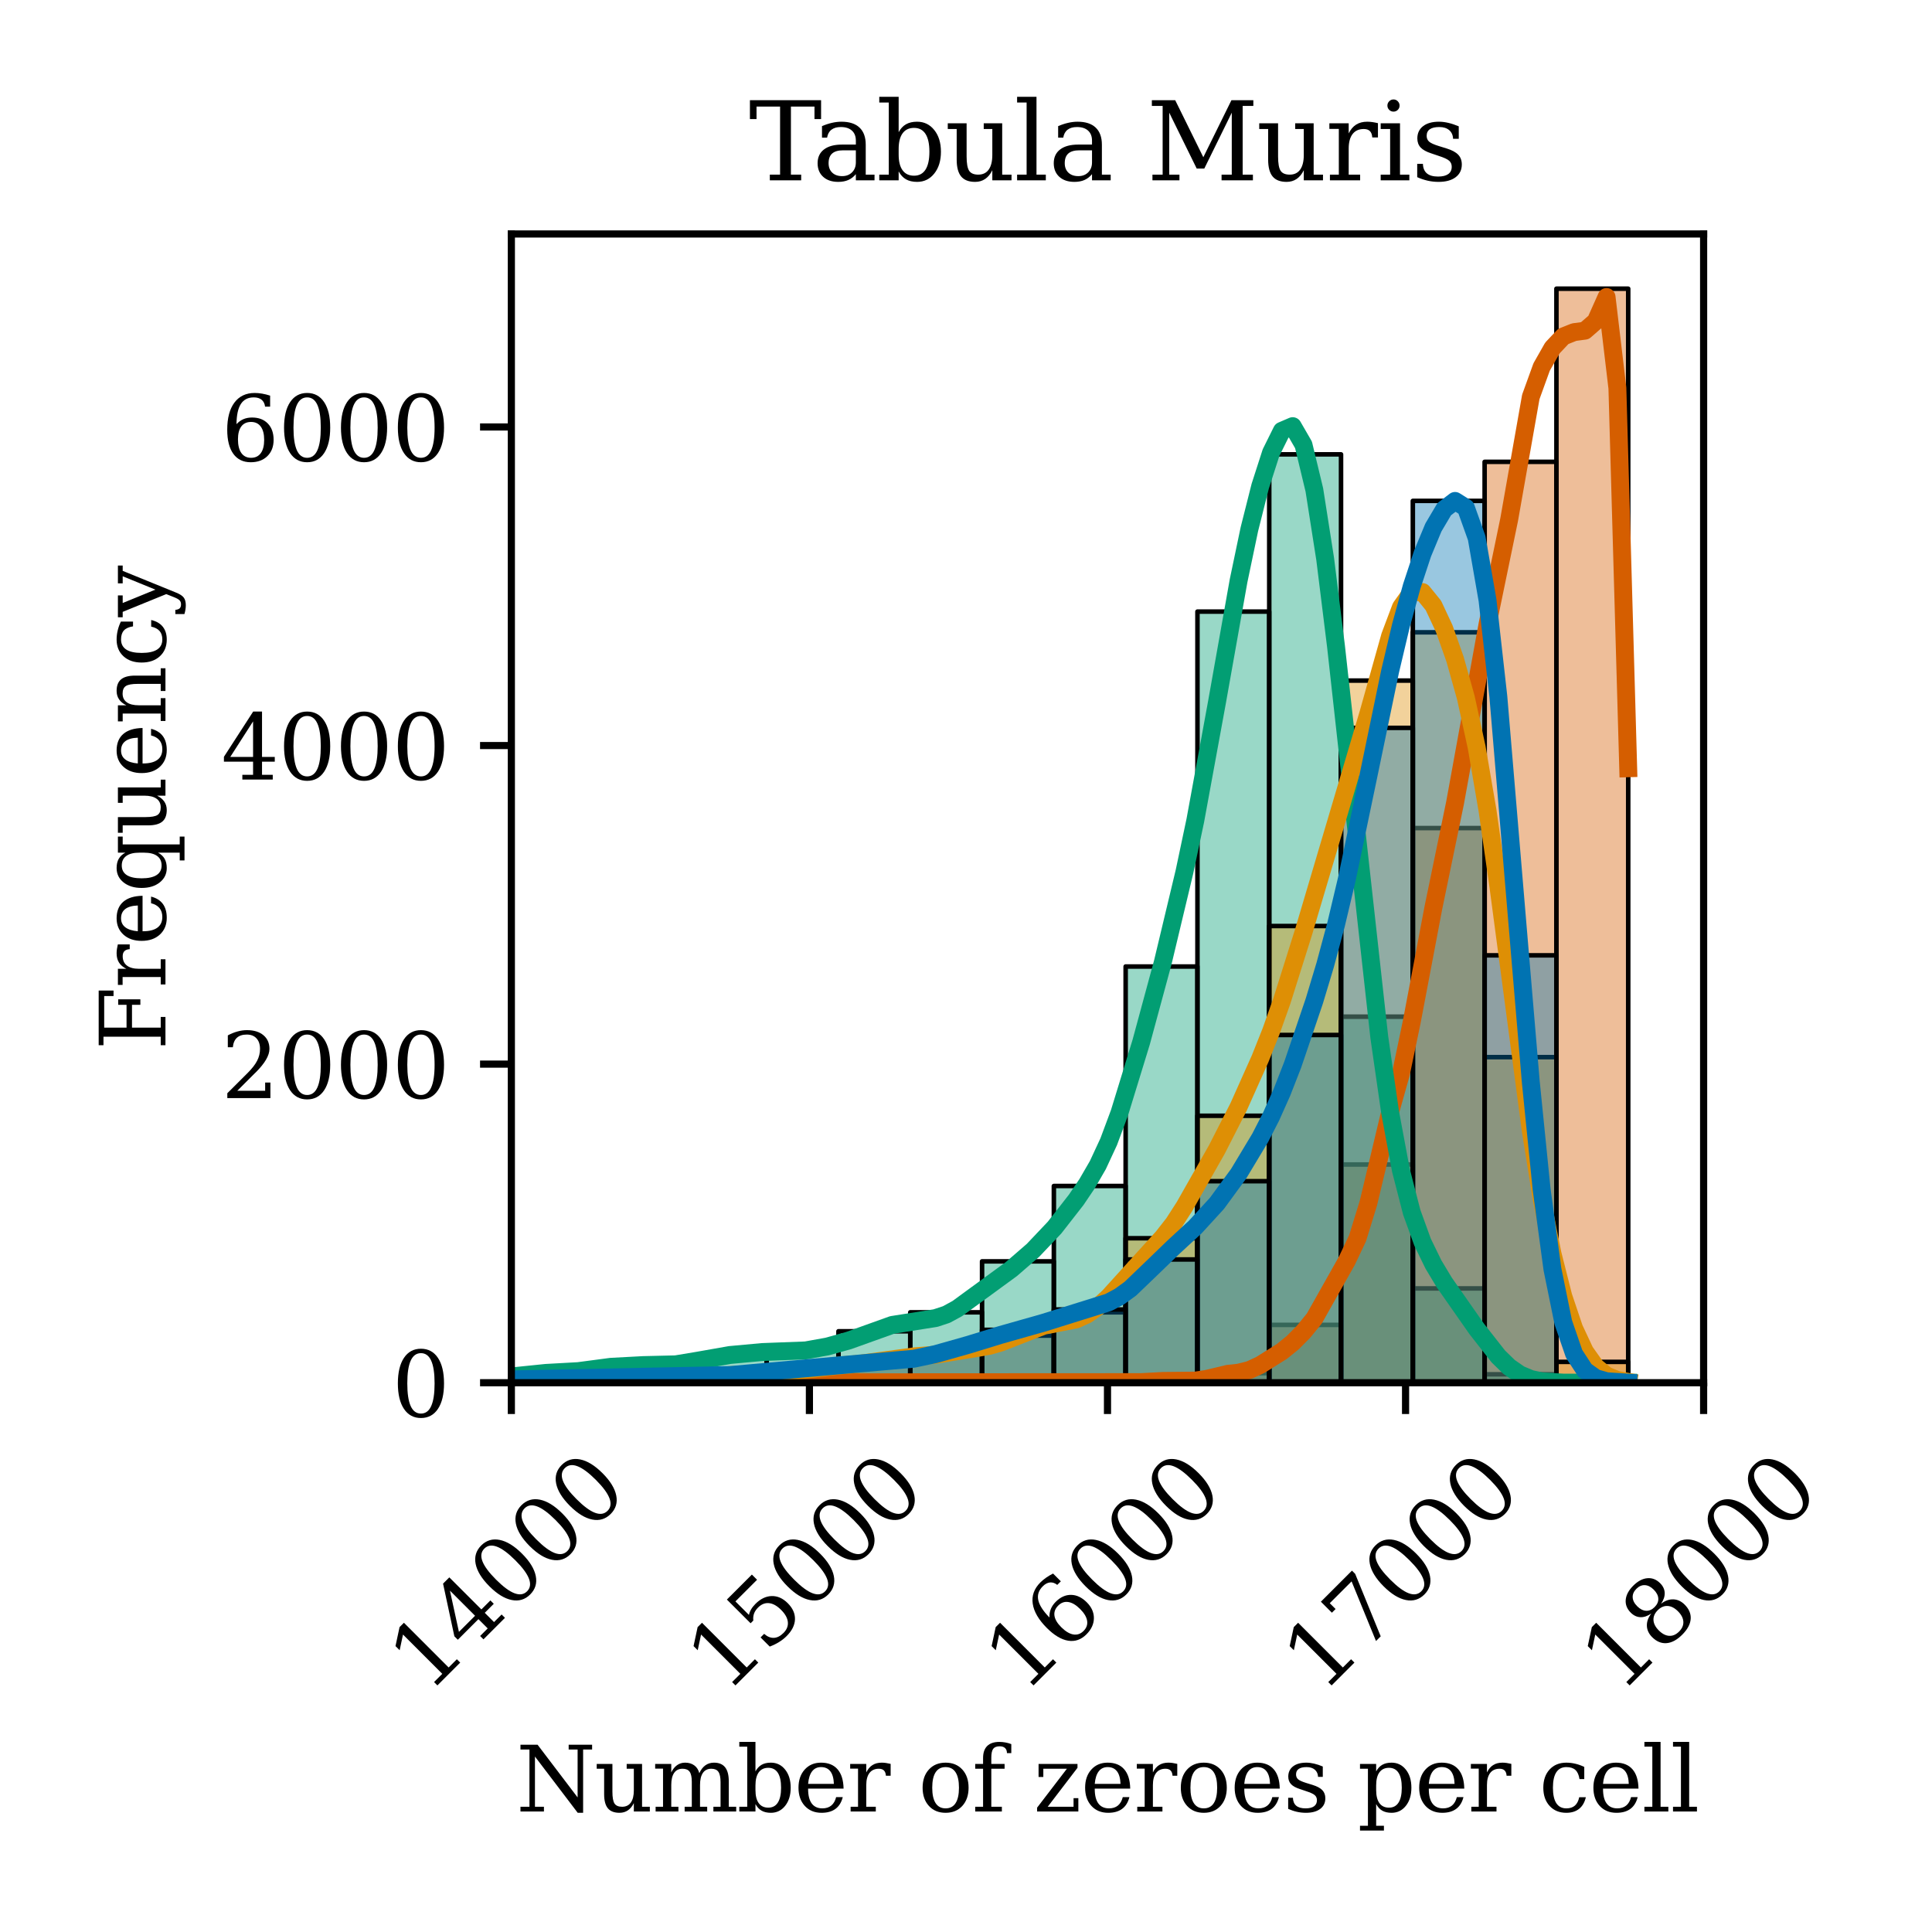 <?xml version="1.0" encoding="utf-8" standalone="no"?>
<!DOCTYPE svg PUBLIC "-//W3C//DTD SVG 1.1//EN"
  "http://www.w3.org/Graphics/SVG/1.1/DTD/svg11.dtd">
<svg xmlns:xlink="http://www.w3.org/1999/xlink" width="216pt" height="216pt" viewBox="0 0 216 216" xmlns="http://www.w3.org/2000/svg" version="1.1">
 <defs>
  <style type="text/css">*{stroke-linejoin: round; stroke-linecap: butt}</style>
 </defs>
 <g id="figure_1">
  <g id="patch_1">
   <path d="M 0 216 
L 216 216 
L 216 0 
L 0 0 
z
" style="fill: #ffffff"/>
  </g>
  <g id="axes_1">
   <g id="patch_2">
    <path d="M 57.17 154.591 
L 190.467 154.591 
L 190.467 26.16 
L 57.17 26.16 
z
" style="fill: #ffffff"/>
   </g>
   <g id="patch_3">
    <path d="M -58.765 154.591 
L -50.739 154.591 
L -50.739 154.591 
L -58.765 154.591 
z
" clip-path="url(#pff43abc737)" style="fill: #d55e00; fill-opacity: 0.4; stroke: #000000; stroke-width: 0.507; stroke-linejoin: miter"/>
   </g>
   <g id="patch_4">
    <path d="M -50.739 154.591 
L -42.712 154.591 
L -42.712 154.591 
L -50.739 154.591 
z
" clip-path="url(#pff43abc737)" style="fill: #d55e00; fill-opacity: 0.4; stroke: #000000; stroke-width: 0.507; stroke-linejoin: miter"/>
   </g>
   <g id="patch_5">
    <path d="M -42.712 154.591 
L -34.685 154.591 
L -34.685 154.591 
L -42.712 154.591 
z
" clip-path="url(#pff43abc737)" style="fill: #d55e00; fill-opacity: 0.4; stroke: #000000; stroke-width: 0.507; stroke-linejoin: miter"/>
   </g>
   <g id="patch_6">
    <path d="M -34.685 154.591 
L -26.659 154.591 
L -26.659 154.591 
L -34.685 154.591 
z
" clip-path="url(#pff43abc737)" style="fill: #d55e00; fill-opacity: 0.4; stroke: #000000; stroke-width: 0.507; stroke-linejoin: miter"/>
   </g>
   <g id="patch_7">
    <path d="M -26.659 154.591 
L -18.632 154.591 
L -18.632 154.591 
L -26.659 154.591 
z
" clip-path="url(#pff43abc737)" style="fill: #d55e00; fill-opacity: 0.4; stroke: #000000; stroke-width: 0.507; stroke-linejoin: miter"/>
   </g>
   <g id="patch_8">
    <path d="M -18.632 154.591 
L -10.605 154.591 
L -10.605 154.591 
L -18.632 154.591 
z
" clip-path="url(#pff43abc737)" style="fill: #d55e00; fill-opacity: 0.4; stroke: #000000; stroke-width: 0.507; stroke-linejoin: miter"/>
   </g>
   <g id="patch_9">
    <path d="M -10.605 154.591 
L -2.578 154.591 
L -2.578 154.591 
L -10.605 154.591 
z
" clip-path="url(#pff43abc737)" style="fill: #d55e00; fill-opacity: 0.4; stroke: #000000; stroke-width: 0.507; stroke-linejoin: miter"/>
   </g>
   <g id="patch_10">
    <path d="M -2.578 154.591 
L 5.448 154.591 
L 5.448 154.591 
L -2.578 154.591 
z
" clip-path="url(#pff43abc737)" style="fill: #d55e00; fill-opacity: 0.4; stroke: #000000; stroke-width: 0.507; stroke-linejoin: miter"/>
   </g>
   <g id="patch_11">
    <path d="M 5.448 154.591 
L 13.475 154.591 
L 13.475 154.591 
L 5.448 154.591 
z
" clip-path="url(#pff43abc737)" style="fill: #d55e00; fill-opacity: 0.4; stroke: #000000; stroke-width: 0.507; stroke-linejoin: miter"/>
   </g>
   <g id="patch_12">
    <path d="M 13.475 154.591 
L 21.502 154.591 
L 21.502 154.591 
L 13.475 154.591 
z
" clip-path="url(#pff43abc737)" style="fill: #d55e00; fill-opacity: 0.4; stroke: #000000; stroke-width: 0.507; stroke-linejoin: miter"/>
   </g>
   <g id="patch_13">
    <path d="M 21.502 154.591 
L 29.529 154.591 
L 29.529 154.591 
L 21.502 154.591 
z
" clip-path="url(#pff43abc737)" style="fill: #d55e00; fill-opacity: 0.4; stroke: #000000; stroke-width: 0.507; stroke-linejoin: miter"/>
   </g>
   <g id="patch_14">
    <path d="M 29.529 154.591 
L 37.555 154.591 
L 37.555 154.591 
L 29.529 154.591 
z
" clip-path="url(#pff43abc737)" style="fill: #d55e00; fill-opacity: 0.4; stroke: #000000; stroke-width: 0.507; stroke-linejoin: miter"/>
   </g>
   <g id="patch_15">
    <path d="M 37.555 154.591 
L 45.582 154.591 
L 45.582 154.591 
L 37.555 154.591 
z
" clip-path="url(#pff43abc737)" style="fill: #d55e00; fill-opacity: 0.4; stroke: #000000; stroke-width: 0.507; stroke-linejoin: miter"/>
   </g>
   <g id="patch_16">
    <path d="M 45.582 154.591 
L 53.609 154.591 
L 53.609 154.591 
L 45.582 154.591 
z
" clip-path="url(#pff43abc737)" style="fill: #d55e00; fill-opacity: 0.4; stroke: #000000; stroke-width: 0.507; stroke-linejoin: miter"/>
   </g>
   <g id="patch_17">
    <path d="M 53.609 154.591 
L 61.635 154.591 
L 61.635 154.591 
L 53.609 154.591 
z
" clip-path="url(#pff43abc737)" style="fill: #d55e00; fill-opacity: 0.4; stroke: #000000; stroke-width: 0.507; stroke-linejoin: miter"/>
   </g>
   <g id="patch_18">
    <path d="M 61.635 154.591 
L 69.662 154.591 
L 69.662 154.591 
L 61.635 154.591 
z
" clip-path="url(#pff43abc737)" style="fill: #d55e00; fill-opacity: 0.4; stroke: #000000; stroke-width: 0.507; stroke-linejoin: miter"/>
   </g>
   <g id="patch_19">
    <path d="M 69.662 154.591 
L 77.689 154.591 
L 77.689 154.591 
L 69.662 154.591 
z
" clip-path="url(#pff43abc737)" style="fill: #d55e00; fill-opacity: 0.4; stroke: #000000; stroke-width: 0.507; stroke-linejoin: miter"/>
   </g>
   <g id="patch_20">
    <path d="M 77.689 154.591 
L 85.716 154.591 
L 85.716 154.591 
L 77.689 154.591 
z
" clip-path="url(#pff43abc737)" style="fill: #d55e00; fill-opacity: 0.4; stroke: #000000; stroke-width: 0.507; stroke-linejoin: miter"/>
   </g>
   <g id="patch_21">
    <path d="M 85.716 154.591 
L 93.742 154.591 
L 93.742 154.591 
L 85.716 154.591 
z
" clip-path="url(#pff43abc737)" style="fill: #d55e00; fill-opacity: 0.4; stroke: #000000; stroke-width: 0.507; stroke-linejoin: miter"/>
   </g>
   <g id="patch_22">
    <path d="M 93.742 154.591 
L 101.769 154.591 
L 101.769 154.591 
L 93.742 154.591 
z
" clip-path="url(#pff43abc737)" style="fill: #d55e00; fill-opacity: 0.4; stroke: #000000; stroke-width: 0.507; stroke-linejoin: miter"/>
   </g>
   <g id="patch_23">
    <path d="M 101.769 154.591 
L 109.796 154.591 
L 109.796 154.591 
L 101.769 154.591 
z
" clip-path="url(#pff43abc737)" style="fill: #d55e00; fill-opacity: 0.4; stroke: #000000; stroke-width: 0.507; stroke-linejoin: miter"/>
   </g>
   <g id="patch_24">
    <path d="M 109.796 154.591 
L 117.823 154.591 
L 117.823 154.591 
L 109.796 154.591 
z
" clip-path="url(#pff43abc737)" style="fill: #d55e00; fill-opacity: 0.4; stroke: #000000; stroke-width: 0.507; stroke-linejoin: miter"/>
   </g>
   <g id="patch_25">
    <path d="M 117.823 154.591 
L 125.849 154.591 
L 125.849 154.573 
L 117.823 154.573 
z
" clip-path="url(#pff43abc737)" style="fill: #d55e00; fill-opacity: 0.4; stroke: #000000; stroke-width: 0.507; stroke-linejoin: miter"/>
   </g>
   <g id="patch_26">
    <path d="M 125.849 154.591 
L 133.876 154.591 
L 133.876 154.431 
L 125.849 154.431 
z
" clip-path="url(#pff43abc737)" style="fill: #d55e00; fill-opacity: 0.4; stroke: #000000; stroke-width: 0.507; stroke-linejoin: miter"/>
   </g>
   <g id="patch_27">
    <path d="M 133.876 154.591 
L 141.903 154.591 
L 141.903 153.523 
L 133.876 153.523 
z
" clip-path="url(#pff43abc737)" style="fill: #d55e00; fill-opacity: 0.4; stroke: #000000; stroke-width: 0.507; stroke-linejoin: miter"/>
   </g>
   <g id="patch_28">
    <path d="M 141.903 154.591 
L 149.929 154.591 
L 149.929 148.126 
L 141.903 148.126 
z
" clip-path="url(#pff43abc737)" style="fill: #d55e00; fill-opacity: 0.4; stroke: #000000; stroke-width: 0.507; stroke-linejoin: miter"/>
   </g>
   <g id="patch_29">
    <path d="M 149.929 154.591 
L 157.956 154.591 
L 157.956 130.192 
L 149.929 130.192 
z
" clip-path="url(#pff43abc737)" style="fill: #d55e00; fill-opacity: 0.4; stroke: #000000; stroke-width: 0.507; stroke-linejoin: miter"/>
   </g>
   <g id="patch_30">
    <path d="M 157.956 154.591 
L 165.983 154.591 
L 165.983 92.579 
L 157.956 92.579 
z
" clip-path="url(#pff43abc737)" style="fill: #d55e00; fill-opacity: 0.4; stroke: #000000; stroke-width: 0.507; stroke-linejoin: miter"/>
   </g>
   <g id="patch_31">
    <path d="M 165.983 154.591 
L 174.01 154.591 
L 174.01 51.635 
L 165.983 51.635 
z
" clip-path="url(#pff43abc737)" style="fill: #d55e00; fill-opacity: 0.4; stroke: #000000; stroke-width: 0.507; stroke-linejoin: miter"/>
   </g>
   <g id="patch_32">
    <path d="M 174.01 154.591 
L 182.036 154.591 
L 182.036 32.276 
L 174.01 32.276 
z
" clip-path="url(#pff43abc737)" style="fill: #d55e00; fill-opacity: 0.4; stroke: #000000; stroke-width: 0.507; stroke-linejoin: miter"/>
   </g>
   <g id="patch_33">
    <path d="M -58.765 154.591 
L -50.739 154.591 
L -50.739 154.591 
L -58.765 154.591 
z
" clip-path="url(#pff43abc737)" style="fill: #029e73; fill-opacity: 0.4; stroke: #000000; stroke-width: 0.507; stroke-linejoin: miter"/>
   </g>
   <g id="patch_34">
    <path d="M -50.739 154.591 
L -42.712 154.591 
L -42.712 154.591 
L -50.739 154.591 
z
" clip-path="url(#pff43abc737)" style="fill: #029e73; fill-opacity: 0.4; stroke: #000000; stroke-width: 0.507; stroke-linejoin: miter"/>
   </g>
   <g id="patch_35">
    <path d="M -42.712 154.591 
L -34.685 154.591 
L -34.685 154.591 
L -42.712 154.591 
z
" clip-path="url(#pff43abc737)" style="fill: #029e73; fill-opacity: 0.4; stroke: #000000; stroke-width: 0.507; stroke-linejoin: miter"/>
   </g>
   <g id="patch_36">
    <path d="M -34.685 154.591 
L -26.659 154.591 
L -26.659 154.591 
L -34.685 154.591 
z
" clip-path="url(#pff43abc737)" style="fill: #029e73; fill-opacity: 0.4; stroke: #000000; stroke-width: 0.507; stroke-linejoin: miter"/>
   </g>
   <g id="patch_37">
    <path d="M -26.659 154.591 
L -18.632 154.591 
L -18.632 154.591 
L -26.659 154.591 
z
" clip-path="url(#pff43abc737)" style="fill: #029e73; fill-opacity: 0.4; stroke: #000000; stroke-width: 0.507; stroke-linejoin: miter"/>
   </g>
   <g id="patch_38">
    <path d="M -18.632 154.591 
L -10.605 154.591 
L -10.605 154.591 
L -18.632 154.591 
z
" clip-path="url(#pff43abc737)" style="fill: #029e73; fill-opacity: 0.4; stroke: #000000; stroke-width: 0.507; stroke-linejoin: miter"/>
   </g>
   <g id="patch_39">
    <path d="M -10.605 154.591 
L -2.578 154.591 
L -2.578 154.591 
L -10.605 154.591 
z
" clip-path="url(#pff43abc737)" style="fill: #029e73; fill-opacity: 0.4; stroke: #000000; stroke-width: 0.507; stroke-linejoin: miter"/>
   </g>
   <g id="patch_40">
    <path d="M -2.578 154.591 
L 5.448 154.591 
L 5.448 154.591 
L -2.578 154.591 
z
" clip-path="url(#pff43abc737)" style="fill: #029e73; fill-opacity: 0.4; stroke: #000000; stroke-width: 0.507; stroke-linejoin: miter"/>
   </g>
   <g id="patch_41">
    <path d="M 5.448 154.591 
L 13.475 154.591 
L 13.475 154.591 
L 5.448 154.591 
z
" clip-path="url(#pff43abc737)" style="fill: #029e73; fill-opacity: 0.4; stroke: #000000; stroke-width: 0.507; stroke-linejoin: miter"/>
   </g>
   <g id="patch_42">
    <path d="M 13.475 154.591 
L 21.502 154.591 
L 21.502 154.591 
L 13.475 154.591 
z
" clip-path="url(#pff43abc737)" style="fill: #029e73; fill-opacity: 0.4; stroke: #000000; stroke-width: 0.507; stroke-linejoin: miter"/>
   </g>
   <g id="patch_43">
    <path d="M 21.502 154.591 
L 29.529 154.591 
L 29.529 154.591 
L 21.502 154.591 
z
" clip-path="url(#pff43abc737)" style="fill: #029e73; fill-opacity: 0.4; stroke: #000000; stroke-width: 0.507; stroke-linejoin: miter"/>
   </g>
   <g id="patch_44">
    <path d="M 29.529 154.591 
L 37.555 154.591 
L 37.555 154.484 
L 29.529 154.484 
z
" clip-path="url(#pff43abc737)" style="fill: #029e73; fill-opacity: 0.4; stroke: #000000; stroke-width: 0.507; stroke-linejoin: miter"/>
   </g>
   <g id="patch_45">
    <path d="M 37.555 154.591 
L 45.582 154.591 
L 45.582 154.449 
L 37.555 154.449 
z
" clip-path="url(#pff43abc737)" style="fill: #029e73; fill-opacity: 0.4; stroke: #000000; stroke-width: 0.507; stroke-linejoin: miter"/>
   </g>
   <g id="patch_46">
    <path d="M 45.582 154.591 
L 53.609 154.591 
L 53.609 154.235 
L 45.582 154.235 
z
" clip-path="url(#pff43abc737)" style="fill: #029e73; fill-opacity: 0.4; stroke: #000000; stroke-width: 0.507; stroke-linejoin: miter"/>
   </g>
   <g id="patch_47">
    <path d="M 53.609 154.591 
L 61.635 154.591 
L 61.635 153.79 
L 53.609 153.79 
z
" clip-path="url(#pff43abc737)" style="fill: #029e73; fill-opacity: 0.4; stroke: #000000; stroke-width: 0.507; stroke-linejoin: miter"/>
   </g>
   <g id="patch_48">
    <path d="M 61.635 154.591 
L 69.662 154.591 
L 69.662 153.184 
L 61.635 153.184 
z
" clip-path="url(#pff43abc737)" style="fill: #029e73; fill-opacity: 0.4; stroke: #000000; stroke-width: 0.507; stroke-linejoin: miter"/>
   </g>
   <g id="patch_49">
    <path d="M 69.662 154.591 
L 77.689 154.591 
L 77.689 152.543 
L 69.662 152.543 
z
" clip-path="url(#pff43abc737)" style="fill: #029e73; fill-opacity: 0.4; stroke: #000000; stroke-width: 0.507; stroke-linejoin: miter"/>
   </g>
   <g id="patch_50">
    <path d="M 77.689 154.591 
L 85.716 154.591 
L 85.716 151.546 
L 77.689 151.546 
z
" clip-path="url(#pff43abc737)" style="fill: #029e73; fill-opacity: 0.4; stroke: #000000; stroke-width: 0.507; stroke-linejoin: miter"/>
   </g>
   <g id="patch_51">
    <path d="M 85.716 154.591 
L 93.742 154.591 
L 93.742 150.94 
L 85.716 150.94 
z
" clip-path="url(#pff43abc737)" style="fill: #029e73; fill-opacity: 0.4; stroke: #000000; stroke-width: 0.507; stroke-linejoin: miter"/>
   </g>
   <g id="patch_52">
    <path d="M 93.742 154.591 
L 101.769 154.591 
L 101.769 148.839 
L 93.742 148.839 
z
" clip-path="url(#pff43abc737)" style="fill: #029e73; fill-opacity: 0.4; stroke: #000000; stroke-width: 0.507; stroke-linejoin: miter"/>
   </g>
   <g id="patch_53">
    <path d="M 101.769 154.591 
L 109.796 154.591 
L 109.796 146.719 
L 101.769 146.719 
z
" clip-path="url(#pff43abc737)" style="fill: #029e73; fill-opacity: 0.4; stroke: #000000; stroke-width: 0.507; stroke-linejoin: miter"/>
   </g>
   <g id="patch_54">
    <path d="M 109.796 154.591 
L 117.823 154.591 
L 117.823 141.02 
L 109.796 141.02 
z
" clip-path="url(#pff43abc737)" style="fill: #029e73; fill-opacity: 0.4; stroke: #000000; stroke-width: 0.507; stroke-linejoin: miter"/>
   </g>
   <g id="patch_55">
    <path d="M 117.823 154.591 
L 125.849 154.591 
L 125.849 132.597 
L 117.823 132.597 
z
" clip-path="url(#pff43abc737)" style="fill: #029e73; fill-opacity: 0.4; stroke: #000000; stroke-width: 0.507; stroke-linejoin: miter"/>
   </g>
   <g id="patch_56">
    <path d="M 125.849 154.591 
L 133.876 154.591 
L 133.876 108.055 
L 125.849 108.055 
z
" clip-path="url(#pff43abc737)" style="fill: #029e73; fill-opacity: 0.4; stroke: #000000; stroke-width: 0.507; stroke-linejoin: miter"/>
   </g>
   <g id="patch_57">
    <path d="M 133.876 154.591 
L 141.903 154.591 
L 141.903 68.376 
L 133.876 68.376 
z
" clip-path="url(#pff43abc737)" style="fill: #029e73; fill-opacity: 0.4; stroke: #000000; stroke-width: 0.507; stroke-linejoin: miter"/>
   </g>
   <g id="patch_58">
    <path d="M 141.903 154.591 
L 149.929 154.591 
L 149.929 50.798 
L 141.903 50.798 
z
" clip-path="url(#pff43abc737)" style="fill: #029e73; fill-opacity: 0.4; stroke: #000000; stroke-width: 0.507; stroke-linejoin: miter"/>
   </g>
   <g id="patch_59">
    <path d="M 149.929 154.591 
L 157.956 154.591 
L 157.956 113.665 
L 149.929 113.665 
z
" clip-path="url(#pff43abc737)" style="fill: #029e73; fill-opacity: 0.4; stroke: #000000; stroke-width: 0.507; stroke-linejoin: miter"/>
   </g>
   <g id="patch_60">
    <path d="M 157.956 154.591 
L 165.983 154.591 
L 165.983 144.048 
L 157.956 144.048 
z
" clip-path="url(#pff43abc737)" style="fill: #029e73; fill-opacity: 0.4; stroke: #000000; stroke-width: 0.507; stroke-linejoin: miter"/>
   </g>
   <g id="patch_61">
    <path d="M 165.983 154.591 
L 174.01 154.591 
L 174.01 153.647 
L 165.983 153.647 
z
" clip-path="url(#pff43abc737)" style="fill: #029e73; fill-opacity: 0.4; stroke: #000000; stroke-width: 0.507; stroke-linejoin: miter"/>
   </g>
   <g id="patch_62">
    <path d="M 174.01 154.591 
L 182.036 154.591 
L 182.036 154.591 
L 174.01 154.591 
z
" clip-path="url(#pff43abc737)" style="fill: #029e73; fill-opacity: 0.4; stroke: #000000; stroke-width: 0.507; stroke-linejoin: miter"/>
   </g>
   <g id="patch_63">
    <path d="M -58.765 154.591 
L -50.739 154.591 
L -50.739 154.591 
L -58.765 154.591 
z
" clip-path="url(#pff43abc737)" style="fill: #de8f05; fill-opacity: 0.4; stroke: #000000; stroke-width: 0.507; stroke-linejoin: miter"/>
   </g>
   <g id="patch_64">
    <path d="M -50.739 154.591 
L -42.712 154.591 
L -42.712 154.591 
L -50.739 154.591 
z
" clip-path="url(#pff43abc737)" style="fill: #de8f05; fill-opacity: 0.4; stroke: #000000; stroke-width: 0.507; stroke-linejoin: miter"/>
   </g>
   <g id="patch_65">
    <path d="M -42.712 154.591 
L -34.685 154.591 
L -34.685 154.591 
L -42.712 154.591 
z
" clip-path="url(#pff43abc737)" style="fill: #de8f05; fill-opacity: 0.4; stroke: #000000; stroke-width: 0.507; stroke-linejoin: miter"/>
   </g>
   <g id="patch_66">
    <path d="M -34.685 154.591 
L -26.659 154.591 
L -26.659 154.591 
L -34.685 154.591 
z
" clip-path="url(#pff43abc737)" style="fill: #de8f05; fill-opacity: 0.4; stroke: #000000; stroke-width: 0.507; stroke-linejoin: miter"/>
   </g>
   <g id="patch_67">
    <path d="M -26.659 154.591 
L -18.632 154.591 
L -18.632 154.591 
L -26.659 154.591 
z
" clip-path="url(#pff43abc737)" style="fill: #de8f05; fill-opacity: 0.4; stroke: #000000; stroke-width: 0.507; stroke-linejoin: miter"/>
   </g>
   <g id="patch_68">
    <path d="M -18.632 154.591 
L -10.605 154.591 
L -10.605 154.591 
L -18.632 154.591 
z
" clip-path="url(#pff43abc737)" style="fill: #de8f05; fill-opacity: 0.4; stroke: #000000; stroke-width: 0.507; stroke-linejoin: miter"/>
   </g>
   <g id="patch_69">
    <path d="M -10.605 154.591 
L -2.578 154.591 
L -2.578 154.591 
L -10.605 154.591 
z
" clip-path="url(#pff43abc737)" style="fill: #de8f05; fill-opacity: 0.4; stroke: #000000; stroke-width: 0.507; stroke-linejoin: miter"/>
   </g>
   <g id="patch_70">
    <path d="M -2.578 154.591 
L 5.448 154.591 
L 5.448 154.591 
L -2.578 154.591 
z
" clip-path="url(#pff43abc737)" style="fill: #de8f05; fill-opacity: 0.4; stroke: #000000; stroke-width: 0.507; stroke-linejoin: miter"/>
   </g>
   <g id="patch_71">
    <path d="M 5.448 154.591 
L 13.475 154.591 
L 13.475 154.573 
L 5.448 154.573 
z
" clip-path="url(#pff43abc737)" style="fill: #de8f05; fill-opacity: 0.4; stroke: #000000; stroke-width: 0.507; stroke-linejoin: miter"/>
   </g>
   <g id="patch_72">
    <path d="M 13.475 154.591 
L 21.502 154.591 
L 21.502 154.556 
L 13.475 154.556 
z
" clip-path="url(#pff43abc737)" style="fill: #de8f05; fill-opacity: 0.4; stroke: #000000; stroke-width: 0.507; stroke-linejoin: miter"/>
   </g>
   <g id="patch_73">
    <path d="M 21.502 154.591 
L 29.529 154.591 
L 29.529 154.591 
L 21.502 154.591 
z
" clip-path="url(#pff43abc737)" style="fill: #de8f05; fill-opacity: 0.4; stroke: #000000; stroke-width: 0.507; stroke-linejoin: miter"/>
   </g>
   <g id="patch_74">
    <path d="M 29.529 154.591 
L 37.555 154.591 
L 37.555 154.52 
L 29.529 154.52 
z
" clip-path="url(#pff43abc737)" style="fill: #de8f05; fill-opacity: 0.4; stroke: #000000; stroke-width: 0.507; stroke-linejoin: miter"/>
   </g>
   <g id="patch_75">
    <path d="M 37.555 154.591 
L 45.582 154.591 
L 45.582 154.556 
L 37.555 154.556 
z
" clip-path="url(#pff43abc737)" style="fill: #de8f05; fill-opacity: 0.4; stroke: #000000; stroke-width: 0.507; stroke-linejoin: miter"/>
   </g>
   <g id="patch_76">
    <path d="M 45.582 154.591 
L 53.609 154.591 
L 53.609 154.502 
L 45.582 154.502 
z
" clip-path="url(#pff43abc737)" style="fill: #de8f05; fill-opacity: 0.4; stroke: #000000; stroke-width: 0.507; stroke-linejoin: miter"/>
   </g>
   <g id="patch_77">
    <path d="M 53.609 154.591 
L 61.635 154.591 
L 61.635 154.306 
L 53.609 154.306 
z
" clip-path="url(#pff43abc737)" style="fill: #de8f05; fill-opacity: 0.4; stroke: #000000; stroke-width: 0.507; stroke-linejoin: miter"/>
   </g>
   <g id="patch_78">
    <path d="M 61.635 154.591 
L 69.662 154.591 
L 69.662 154.413 
L 61.635 154.413 
z
" clip-path="url(#pff43abc737)" style="fill: #de8f05; fill-opacity: 0.4; stroke: #000000; stroke-width: 0.507; stroke-linejoin: miter"/>
   </g>
   <g id="patch_79">
    <path d="M 69.662 154.591 
L 77.689 154.591 
L 77.689 154.199 
L 69.662 154.199 
z
" clip-path="url(#pff43abc737)" style="fill: #de8f05; fill-opacity: 0.4; stroke: #000000; stroke-width: 0.507; stroke-linejoin: miter"/>
   </g>
   <g id="patch_80">
    <path d="M 77.689 154.591 
L 85.716 154.591 
L 85.716 153.736 
L 77.689 153.736 
z
" clip-path="url(#pff43abc737)" style="fill: #de8f05; fill-opacity: 0.4; stroke: #000000; stroke-width: 0.507; stroke-linejoin: miter"/>
   </g>
   <g id="patch_81">
    <path d="M 85.716 154.591 
L 93.742 154.591 
L 93.742 153.131 
L 85.716 153.131 
z
" clip-path="url(#pff43abc737)" style="fill: #de8f05; fill-opacity: 0.4; stroke: #000000; stroke-width: 0.507; stroke-linejoin: miter"/>
   </g>
   <g id="patch_82">
    <path d="M 93.742 154.591 
L 101.769 154.591 
L 101.769 152.258 
L 93.742 152.258 
z
" clip-path="url(#pff43abc737)" style="fill: #de8f05; fill-opacity: 0.4; stroke: #000000; stroke-width: 0.507; stroke-linejoin: miter"/>
   </g>
   <g id="patch_83">
    <path d="M 101.769 154.591 
L 109.796 154.591 
L 109.796 151.118 
L 101.769 151.118 
z
" clip-path="url(#pff43abc737)" style="fill: #de8f05; fill-opacity: 0.4; stroke: #000000; stroke-width: 0.507; stroke-linejoin: miter"/>
   </g>
   <g id="patch_84">
    <path d="M 109.796 154.591 
L 117.823 154.591 
L 117.823 149.32 
L 109.796 149.32 
z
" clip-path="url(#pff43abc737)" style="fill: #de8f05; fill-opacity: 0.4; stroke: #000000; stroke-width: 0.507; stroke-linejoin: miter"/>
   </g>
   <g id="patch_85">
    <path d="M 117.823 154.591 
L 125.849 154.591 
L 125.849 146.719 
L 117.823 146.719 
z
" clip-path="url(#pff43abc737)" style="fill: #de8f05; fill-opacity: 0.4; stroke: #000000; stroke-width: 0.507; stroke-linejoin: miter"/>
   </g>
   <g id="patch_86">
    <path d="M 125.849 154.591 
L 133.876 154.591 
L 133.876 138.438 
L 125.849 138.438 
z
" clip-path="url(#pff43abc737)" style="fill: #de8f05; fill-opacity: 0.4; stroke: #000000; stroke-width: 0.507; stroke-linejoin: miter"/>
   </g>
   <g id="patch_87">
    <path d="M 133.876 154.591 
L 141.903 154.591 
L 141.903 124.743 
L 133.876 124.743 
z
" clip-path="url(#pff43abc737)" style="fill: #de8f05; fill-opacity: 0.4; stroke: #000000; stroke-width: 0.507; stroke-linejoin: miter"/>
   </g>
   <g id="patch_88">
    <path d="M 141.903 154.591 
L 149.929 154.591 
L 149.929 103.531 
L 141.903 103.531 
z
" clip-path="url(#pff43abc737)" style="fill: #de8f05; fill-opacity: 0.4; stroke: #000000; stroke-width: 0.507; stroke-linejoin: miter"/>
   </g>
   <g id="patch_89">
    <path d="M 149.929 154.591 
L 157.956 154.591 
L 157.956 76.087 
L 149.929 76.087 
z
" clip-path="url(#pff43abc737)" style="fill: #de8f05; fill-opacity: 0.4; stroke: #000000; stroke-width: 0.507; stroke-linejoin: miter"/>
   </g>
   <g id="patch_90">
    <path d="M 157.956 154.591 
L 165.983 154.591 
L 165.983 70.691 
L 157.956 70.691 
z
" clip-path="url(#pff43abc737)" style="fill: #de8f05; fill-opacity: 0.4; stroke: #000000; stroke-width: 0.507; stroke-linejoin: miter"/>
   </g>
   <g id="patch_91">
    <path d="M 165.983 154.591 
L 174.01 154.591 
L 174.01 118.189 
L 165.983 118.189 
z
" clip-path="url(#pff43abc737)" style="fill: #de8f05; fill-opacity: 0.4; stroke: #000000; stroke-width: 0.507; stroke-linejoin: miter"/>
   </g>
   <g id="patch_92">
    <path d="M 174.01 154.591 
L 182.036 154.591 
L 182.036 152.258 
L 174.01 152.258 
z
" clip-path="url(#pff43abc737)" style="fill: #de8f05; fill-opacity: 0.4; stroke: #000000; stroke-width: 0.507; stroke-linejoin: miter"/>
   </g>
   <g id="patch_93">
    <path d="M -58.765 154.591 
L -50.739 154.591 
L -50.739 154.573 
L -58.765 154.573 
z
" clip-path="url(#pff43abc737)" style="fill: #0173b2; fill-opacity: 0.4; stroke: #000000; stroke-width: 0.507; stroke-linejoin: miter"/>
   </g>
   <g id="patch_94">
    <path d="M -50.739 154.591 
L -42.712 154.591 
L -42.712 154.591 
L -50.739 154.591 
z
" clip-path="url(#pff43abc737)" style="fill: #0173b2; fill-opacity: 0.4; stroke: #000000; stroke-width: 0.507; stroke-linejoin: miter"/>
   </g>
   <g id="patch_95">
    <path d="M -42.712 154.591 
L -34.685 154.591 
L -34.685 154.591 
L -42.712 154.591 
z
" clip-path="url(#pff43abc737)" style="fill: #0173b2; fill-opacity: 0.4; stroke: #000000; stroke-width: 0.507; stroke-linejoin: miter"/>
   </g>
   <g id="patch_96">
    <path d="M -34.685 154.591 
L -26.659 154.591 
L -26.659 154.591 
L -34.685 154.591 
z
" clip-path="url(#pff43abc737)" style="fill: #0173b2; fill-opacity: 0.4; stroke: #000000; stroke-width: 0.507; stroke-linejoin: miter"/>
   </g>
   <g id="patch_97">
    <path d="M -26.659 154.591 
L -18.632 154.591 
L -18.632 154.591 
L -26.659 154.591 
z
" clip-path="url(#pff43abc737)" style="fill: #0173b2; fill-opacity: 0.4; stroke: #000000; stroke-width: 0.507; stroke-linejoin: miter"/>
   </g>
   <g id="patch_98">
    <path d="M -18.632 154.591 
L -10.605 154.591 
L -10.605 154.591 
L -18.632 154.591 
z
" clip-path="url(#pff43abc737)" style="fill: #0173b2; fill-opacity: 0.4; stroke: #000000; stroke-width: 0.507; stroke-linejoin: miter"/>
   </g>
   <g id="patch_99">
    <path d="M -10.605 154.591 
L -2.578 154.591 
L -2.578 154.591 
L -10.605 154.591 
z
" clip-path="url(#pff43abc737)" style="fill: #0173b2; fill-opacity: 0.4; stroke: #000000; stroke-width: 0.507; stroke-linejoin: miter"/>
   </g>
   <g id="patch_100">
    <path d="M -2.578 154.591 
L 5.448 154.591 
L 5.448 154.591 
L -2.578 154.591 
z
" clip-path="url(#pff43abc737)" style="fill: #0173b2; fill-opacity: 0.4; stroke: #000000; stroke-width: 0.507; stroke-linejoin: miter"/>
   </g>
   <g id="patch_101">
    <path d="M 5.448 154.591 
L 13.475 154.591 
L 13.475 154.573 
L 5.448 154.573 
z
" clip-path="url(#pff43abc737)" style="fill: #0173b2; fill-opacity: 0.4; stroke: #000000; stroke-width: 0.507; stroke-linejoin: miter"/>
   </g>
   <g id="patch_102">
    <path d="M 13.475 154.591 
L 21.502 154.591 
L 21.502 154.573 
L 13.475 154.573 
z
" clip-path="url(#pff43abc737)" style="fill: #0173b2; fill-opacity: 0.4; stroke: #000000; stroke-width: 0.507; stroke-linejoin: miter"/>
   </g>
   <g id="patch_103">
    <path d="M 21.502 154.591 
L 29.529 154.591 
L 29.529 154.556 
L 21.502 154.556 
z
" clip-path="url(#pff43abc737)" style="fill: #0173b2; fill-opacity: 0.4; stroke: #000000; stroke-width: 0.507; stroke-linejoin: miter"/>
   </g>
   <g id="patch_104">
    <path d="M 29.529 154.591 
L 37.555 154.591 
L 37.555 154.573 
L 29.529 154.573 
z
" clip-path="url(#pff43abc737)" style="fill: #0173b2; fill-opacity: 0.4; stroke: #000000; stroke-width: 0.507; stroke-linejoin: miter"/>
   </g>
   <g id="patch_105">
    <path d="M 37.555 154.591 
L 45.582 154.591 
L 45.582 154.538 
L 37.555 154.538 
z
" clip-path="url(#pff43abc737)" style="fill: #0173b2; fill-opacity: 0.4; stroke: #000000; stroke-width: 0.507; stroke-linejoin: miter"/>
   </g>
   <g id="patch_106">
    <path d="M 45.582 154.591 
L 53.609 154.591 
L 53.609 154.378 
L 45.582 154.378 
z
" clip-path="url(#pff43abc737)" style="fill: #0173b2; fill-opacity: 0.4; stroke: #000000; stroke-width: 0.507; stroke-linejoin: miter"/>
   </g>
   <g id="patch_107">
    <path d="M 53.609 154.591 
L 61.635 154.591 
L 61.635 154.271 
L 53.609 154.271 
z
" clip-path="url(#pff43abc737)" style="fill: #0173b2; fill-opacity: 0.4; stroke: #000000; stroke-width: 0.507; stroke-linejoin: miter"/>
   </g>
   <g id="patch_108">
    <path d="M 61.635 154.591 
L 69.662 154.591 
L 69.662 153.932 
L 61.635 153.932 
z
" clip-path="url(#pff43abc737)" style="fill: #0173b2; fill-opacity: 0.4; stroke: #000000; stroke-width: 0.507; stroke-linejoin: miter"/>
   </g>
   <g id="patch_109">
    <path d="M 69.662 154.591 
L 77.689 154.591 
L 77.689 153.736 
L 69.662 153.736 
z
" clip-path="url(#pff43abc737)" style="fill: #0173b2; fill-opacity: 0.4; stroke: #000000; stroke-width: 0.507; stroke-linejoin: miter"/>
   </g>
   <g id="patch_110">
    <path d="M 77.689 154.591 
L 85.716 154.591 
L 85.716 153.736 
L 77.689 153.736 
z
" clip-path="url(#pff43abc737)" style="fill: #0173b2; fill-opacity: 0.4; stroke: #000000; stroke-width: 0.507; stroke-linejoin: miter"/>
   </g>
   <g id="patch_111">
    <path d="M 85.716 154.591 
L 93.742 154.591 
L 93.742 153.06 
L 85.716 153.06 
z
" clip-path="url(#pff43abc737)" style="fill: #0173b2; fill-opacity: 0.4; stroke: #000000; stroke-width: 0.507; stroke-linejoin: miter"/>
   </g>
   <g id="patch_112">
    <path d="M 93.742 154.591 
L 101.769 154.591 
L 101.769 152.329 
L 93.742 152.329 
z
" clip-path="url(#pff43abc737)" style="fill: #0173b2; fill-opacity: 0.4; stroke: #000000; stroke-width: 0.507; stroke-linejoin: miter"/>
   </g>
   <g id="patch_113">
    <path d="M 101.769 154.591 
L 109.796 154.591 
L 109.796 151.172 
L 101.769 151.172 
z
" clip-path="url(#pff43abc737)" style="fill: #0173b2; fill-opacity: 0.4; stroke: #000000; stroke-width: 0.507; stroke-linejoin: miter"/>
   </g>
   <g id="patch_114">
    <path d="M 109.796 154.591 
L 117.823 154.591 
L 117.823 148.678 
L 109.796 148.678 
z
" clip-path="url(#pff43abc737)" style="fill: #0173b2; fill-opacity: 0.4; stroke: #000000; stroke-width: 0.507; stroke-linejoin: miter"/>
   </g>
   <g id="patch_115">
    <path d="M 117.823 154.591 
L 125.849 154.591 
L 125.849 146.399 
L 117.823 146.399 
z
" clip-path="url(#pff43abc737)" style="fill: #0173b2; fill-opacity: 0.4; stroke: #000000; stroke-width: 0.507; stroke-linejoin: miter"/>
   </g>
   <g id="patch_116">
    <path d="M 125.849 154.591 
L 133.876 154.591 
L 133.876 140.807 
L 125.849 140.807 
z
" clip-path="url(#pff43abc737)" style="fill: #0173b2; fill-opacity: 0.4; stroke: #000000; stroke-width: 0.507; stroke-linejoin: miter"/>
   </g>
   <g id="patch_117">
    <path d="M 133.876 154.591 
L 141.903 154.591 
L 141.903 132.062 
L 133.876 132.062 
z
" clip-path="url(#pff43abc737)" style="fill: #0173b2; fill-opacity: 0.4; stroke: #000000; stroke-width: 0.507; stroke-linejoin: miter"/>
   </g>
   <g id="patch_118">
    <path d="M 141.903 154.591 
L 149.929 154.591 
L 149.929 115.713 
L 141.903 115.713 
z
" clip-path="url(#pff43abc737)" style="fill: #0173b2; fill-opacity: 0.4; stroke: #000000; stroke-width: 0.507; stroke-linejoin: miter"/>
   </g>
   <g id="patch_119">
    <path d="M 149.929 154.591 
L 157.956 154.591 
L 157.956 81.376 
L 149.929 81.376 
z
" clip-path="url(#pff43abc737)" style="fill: #0173b2; fill-opacity: 0.4; stroke: #000000; stroke-width: 0.507; stroke-linejoin: miter"/>
   </g>
   <g id="patch_120">
    <path d="M 157.956 154.591 
L 165.983 154.591 
L 165.983 55.998 
L 157.956 55.998 
z
" clip-path="url(#pff43abc737)" style="fill: #0173b2; fill-opacity: 0.4; stroke: #000000; stroke-width: 0.507; stroke-linejoin: miter"/>
   </g>
   <g id="patch_121">
    <path d="M 165.983 154.591 
L 174.01 154.591 
L 174.01 106.808 
L 165.983 106.808 
z
" clip-path="url(#pff43abc737)" style="fill: #0173b2; fill-opacity: 0.4; stroke: #000000; stroke-width: 0.507; stroke-linejoin: miter"/>
   </g>
   <g id="patch_122">
    <path d="M 174.01 154.591 
L 182.036 154.591 
L 182.036 154.235 
L 174.01 154.235 
z
" clip-path="url(#pff43abc737)" style="fill: #0173b2; fill-opacity: 0.4; stroke: #000000; stroke-width: 0.507; stroke-linejoin: miter"/>
   </g>
   <g id="matplotlib.axis_1">
    <g id="xtick_1">
     <g id="line2d_1">
      <defs>
       <path id="md333e8b105" d="M 0 0 
L 0 3.5 
" style="stroke: #000000; stroke-width: 0.8"/>
      </defs>
      <g>
       <use xlink:href="#md333e8b105" x="57.17" y="154.591" style="stroke: #000000; stroke-width: 0.8"/>
      </g>
     </g>
     <g id="text_1">
      <!-- 14000 -->
      <g transform="translate(47.874 189.459) rotate(-45) scale(0.1 -0.1)">
       <defs>
        <path id="DejaVuSerif-31" d="M 909 0 
L 909 331 
L 1722 331 
L 1722 4213 
L 781 3603 
L 781 4013 
L 1919 4750 
L 2350 4750 
L 2350 331 
L 3163 331 
L 3163 0 
L 909 0 
z
" transform="scale(0.016)"/>
        <path id="DejaVuSerif-34" d="M 2234 1581 
L 2234 4063 
L 641 1581 
L 2234 1581 
z
M 3609 0 
L 1484 0 
L 1484 331 
L 2234 331 
L 2234 1247 
L 197 1247 
L 197 1588 
L 2241 4750 
L 2859 4750 
L 2859 1581 
L 3750 1581 
L 3750 1247 
L 2859 1247 
L 2859 331 
L 3609 331 
L 3609 0 
z
" transform="scale(0.016)"/>
        <path id="DejaVuSerif-30" d="M 2034 219 
Q 2513 219 2750 744 
Q 2988 1269 2988 2328 
Q 2988 3391 2750 3916 
Q 2513 4441 2034 4441 
Q 1556 4441 1318 3916 
Q 1081 3391 1081 2328 
Q 1081 1269 1318 744 
Q 1556 219 2034 219 
z
M 2034 -91 
Q 1275 -91 848 546 
Q 422 1184 422 2328 
Q 422 3475 848 4112 
Q 1275 4750 2034 4750 
Q 2797 4750 3222 4112 
Q 3647 3475 3647 2328 
Q 3647 1184 3222 546 
Q 2797 -91 2034 -91 
z
" transform="scale(0.016)"/>
       </defs>
       <use xlink:href="#DejaVuSerif-31"/>
       <use xlink:href="#DejaVuSerif-34" x="63.623"/>
       <use xlink:href="#DejaVuSerif-30" x="127.246"/>
       <use xlink:href="#DejaVuSerif-30" x="190.869"/>
       <use xlink:href="#DejaVuSerif-30" x="254.492"/>
      </g>
     </g>
    </g>
    <g id="xtick_2">
     <g id="line2d_2">
      <g>
       <use xlink:href="#md333e8b105" x="90.494" y="154.591" style="stroke: #000000; stroke-width: 0.8"/>
      </g>
     </g>
     <g id="text_2">
      <!-- 15000 -->
      <g transform="translate(81.198 189.459) rotate(-45) scale(0.1 -0.1)">
       <defs>
        <path id="DejaVuSerif-35" d="M 3219 4666 
L 3219 4153 
L 1081 4153 
L 1081 2816 
Q 1244 2928 1461 2984 
Q 1678 3041 1947 3041 
Q 2703 3041 3140 2622 
Q 3578 2203 3578 1478 
Q 3578 738 3136 323 
Q 2694 -91 1894 -91 
Q 1572 -91 1234 -12 
Q 897 66 544 225 
L 544 1131 
L 897 1131 
Q 925 688 1179 453 
Q 1434 219 1894 219 
Q 2388 219 2653 544 
Q 2919 869 2919 1478 
Q 2919 2084 2655 2407 
Q 2391 2731 1894 2731 
Q 1613 2731 1398 2631 
Q 1184 2531 1019 2322 
L 750 2322 
L 750 4666 
L 3219 4666 
z
" transform="scale(0.016)"/>
       </defs>
       <use xlink:href="#DejaVuSerif-31"/>
       <use xlink:href="#DejaVuSerif-35" x="63.623"/>
       <use xlink:href="#DejaVuSerif-30" x="127.246"/>
       <use xlink:href="#DejaVuSerif-30" x="190.869"/>
       <use xlink:href="#DejaVuSerif-30" x="254.492"/>
      </g>
     </g>
    </g>
    <g id="xtick_3">
     <g id="line2d_3">
      <g>
       <use xlink:href="#md333e8b105" x="123.819" y="154.591" style="stroke: #000000; stroke-width: 0.8"/>
      </g>
     </g>
     <g id="text_3">
      <!-- 16000 -->
      <g transform="translate(114.522 189.459) rotate(-45) scale(0.1 -0.1)">
       <defs>
        <path id="DejaVuSerif-36" d="M 2094 219 
Q 2534 219 2771 542 
Q 3009 866 3009 1472 
Q 3009 2078 2771 2401 
Q 2534 2725 2094 2725 
Q 1647 2725 1412 2412 
Q 1178 2100 1178 1509 
Q 1178 888 1415 553 
Q 1653 219 2094 219 
z
M 1075 2569 
Q 1288 2803 1556 2918 
Q 1825 3034 2163 3034 
Q 2859 3034 3264 2615 
Q 3669 2197 3669 1472 
Q 3669 763 3233 336 
Q 2797 -91 2069 -91 
Q 1278 -91 853 498 
Q 428 1088 428 2181 
Q 428 3406 931 4078 
Q 1434 4750 2350 4750 
Q 2597 4750 2869 4703 
Q 3141 4656 3425 4563 
L 3425 3794 
L 3072 3794 
Q 3034 4109 2831 4275 
Q 2628 4441 2284 4441 
Q 1678 4441 1381 3981 
Q 1084 3522 1075 2569 
z
" transform="scale(0.016)"/>
       </defs>
       <use xlink:href="#DejaVuSerif-31"/>
       <use xlink:href="#DejaVuSerif-36" x="63.623"/>
       <use xlink:href="#DejaVuSerif-30" x="127.246"/>
       <use xlink:href="#DejaVuSerif-30" x="190.869"/>
       <use xlink:href="#DejaVuSerif-30" x="254.492"/>
      </g>
     </g>
    </g>
    <g id="xtick_4">
     <g id="line2d_4">
      <g>
       <use xlink:href="#md333e8b105" x="157.143" y="154.591" style="stroke: #000000; stroke-width: 0.8"/>
      </g>
     </g>
     <g id="text_4">
      <!-- 17000 -->
      <g transform="translate(147.847 189.459) rotate(-45) scale(0.1 -0.1)">
       <defs>
        <path id="DejaVuSerif-37" d="M 3609 4347 
L 1784 0 
L 1319 0 
L 3059 4153 
L 903 4153 
L 903 3578 
L 538 3578 
L 538 4666 
L 3609 4666 
L 3609 4347 
z
" transform="scale(0.016)"/>
       </defs>
       <use xlink:href="#DejaVuSerif-31"/>
       <use xlink:href="#DejaVuSerif-37" x="63.623"/>
       <use xlink:href="#DejaVuSerif-30" x="127.246"/>
       <use xlink:href="#DejaVuSerif-30" x="190.869"/>
       <use xlink:href="#DejaVuSerif-30" x="254.492"/>
      </g>
     </g>
    </g>
    <g id="xtick_5">
     <g id="line2d_5">
      <g>
       <use xlink:href="#md333e8b105" x="190.467" y="154.591" style="stroke: #000000; stroke-width: 0.8"/>
      </g>
     </g>
     <g id="text_5">
      <!-- 18000 -->
      <g transform="translate(181.171 189.459) rotate(-45) scale(0.1 -0.1)">
       <defs>
        <path id="DejaVuSerif-38" d="M 2981 1275 
Q 2981 1775 2732 2051 
Q 2484 2328 2034 2328 
Q 1584 2328 1336 2051 
Q 1088 1775 1088 1275 
Q 1088 772 1336 495 
Q 1584 219 2034 219 
Q 2484 219 2732 495 
Q 2981 772 2981 1275 
z
M 2853 3541 
Q 2853 3966 2637 4203 
Q 2422 4441 2034 4441 
Q 1650 4441 1433 4203 
Q 1216 3966 1216 3541 
Q 1216 3113 1433 2875 
Q 1650 2638 2034 2638 
Q 2422 2638 2637 2875 
Q 2853 3113 2853 3541 
z
M 2516 2484 
Q 3047 2413 3344 2092 
Q 3641 1772 3641 1275 
Q 3641 619 3225 264 
Q 2809 -91 2034 -91 
Q 1263 -91 845 264 
Q 428 619 428 1275 
Q 428 1772 725 2092 
Q 1022 2413 1556 2484 
Q 1084 2569 832 2842 
Q 581 3116 581 3541 
Q 581 4103 968 4426 
Q 1356 4750 2034 4750 
Q 2713 4750 3100 4426 
Q 3488 4103 3488 3541 
Q 3488 3116 3236 2842 
Q 2984 2569 2516 2484 
z
" transform="scale(0.016)"/>
       </defs>
       <use xlink:href="#DejaVuSerif-31"/>
       <use xlink:href="#DejaVuSerif-38" x="63.623"/>
       <use xlink:href="#DejaVuSerif-30" x="127.246"/>
       <use xlink:href="#DejaVuSerif-30" x="190.869"/>
       <use xlink:href="#DejaVuSerif-30" x="254.492"/>
      </g>
     </g>
    </g>
    <g id="text_6">
     <!-- Number of zeroes per cell -->
     <g transform="translate(57.688 202.528) scale(0.1 -0.1)">
      <defs>
       <path id="DejaVuSerif-4e" d="M 313 0 
L 313 331 
L 941 331 
L 941 4331 
L 313 4331 
L 313 4666 
L 1509 4666 
L 4306 984 
L 4306 4331 
L 3681 4331 
L 3681 4666 
L 5319 4666 
L 5319 4331 
L 4691 4331 
L 4691 -91 
L 4313 -91 
L 1325 3841 
L 1325 331 
L 1953 331 
L 1953 0 
L 313 0 
z
" transform="scale(0.016)"/>
       <path id="DejaVuSerif-75" d="M 2266 3322 
L 3341 3322 
L 3341 331 
L 3884 331 
L 3884 0 
L 2766 0 
L 2766 588 
Q 2606 256 2353 82 
Q 2100 -91 1766 -91 
Q 1213 -91 952 223 
Q 691 538 691 1209 
L 691 2988 
L 172 2988 
L 172 3322 
L 1269 3322 
L 1269 1388 
Q 1269 781 1417 556 
Q 1566 331 1947 331 
Q 2347 331 2556 625 
Q 2766 919 2766 1478 
L 2766 2988 
L 2266 2988 
L 2266 3322 
z
" transform="scale(0.016)"/>
       <path id="DejaVuSerif-6d" d="M 3316 2675 
Q 3481 3041 3739 3227 
Q 3997 3413 4341 3413 
Q 4863 3413 5119 3089 
Q 5375 2766 5375 2113 
L 5375 331 
L 5894 331 
L 5894 0 
L 4300 0 
L 4300 331 
L 4800 331 
L 4800 2047 
Q 4800 2556 4650 2772 
Q 4500 2988 4153 2988 
Q 3769 2988 3567 2697 
Q 3366 2406 3366 1850 
L 3366 331 
L 3866 331 
L 3866 0 
L 2291 0 
L 2291 331 
L 2791 331 
L 2791 2069 
Q 2791 2566 2641 2777 
Q 2491 2988 2144 2988 
Q 1759 2988 1557 2697 
Q 1356 2406 1356 1850 
L 1356 331 
L 1856 331 
L 1856 0 
L 263 0 
L 263 331 
L 781 331 
L 781 2994 
L 231 2994 
L 231 3322 
L 1356 3322 
L 1356 2731 
Q 1516 3063 1762 3238 
Q 2009 3413 2322 3413 
Q 2709 3413 2968 3220 
Q 3228 3028 3316 2675 
z
" transform="scale(0.016)"/>
       <path id="DejaVuSerif-62" d="M 738 331 
L 738 4531 
L 184 4531 
L 184 4863 
L 1313 4863 
L 1313 2803 
Q 1481 3116 1742 3264 
Q 2003 3413 2388 3413 
Q 3000 3413 3387 2928 
Q 3775 2444 3775 1663 
Q 3775 881 3387 395 
Q 3000 -91 2388 -91 
Q 2003 -91 1742 57 
Q 1481 206 1313 519 
L 1313 0 
L 184 0 
L 184 331 
L 738 331 
z
M 1313 1497 
Q 1313 897 1542 583 
Q 1772 269 2209 269 
Q 2650 269 2876 622 
Q 3103 975 3103 1663 
Q 3103 2353 2876 2703 
Q 2650 3053 2209 3053 
Q 1772 3053 1542 2737 
Q 1313 2422 1313 1825 
L 1313 1497 
z
" transform="scale(0.016)"/>
       <path id="DejaVuSerif-65" d="M 3469 1600 
L 991 1600 
L 991 1575 
Q 991 903 1244 561 
Q 1497 219 1991 219 
Q 2369 219 2611 417 
Q 2853 616 2950 1006 
L 3413 1006 
Q 3275 459 2904 184 
Q 2534 -91 1931 -91 
Q 1203 -91 761 389 
Q 319 869 319 1663 
Q 319 2450 753 2931 
Q 1188 3413 1894 3413 
Q 2647 3413 3050 2948 
Q 3453 2484 3469 1600 
z
M 2791 1931 
Q 2772 2513 2545 2808 
Q 2319 3103 1894 3103 
Q 1497 3103 1269 2806 
Q 1041 2509 991 1931 
L 2791 1931 
z
" transform="scale(0.016)"/>
       <path id="DejaVuSerif-72" d="M 3059 3328 
L 3059 2497 
L 2728 2497 
Q 2713 2744 2591 2866 
Q 2469 2988 2234 2988 
Q 1809 2988 1582 2694 
Q 1356 2400 1356 1850 
L 1356 331 
L 2022 331 
L 2022 0 
L 263 0 
L 263 331 
L 781 331 
L 781 2994 
L 231 2994 
L 231 3322 
L 1356 3322 
L 1356 2731 
Q 1525 3078 1790 3245 
Q 2056 3413 2438 3413 
Q 2578 3413 2733 3391 
Q 2888 3369 3059 3328 
z
" transform="scale(0.016)"/>
       <path id="DejaVuSerif-20" transform="scale(0.016)"/>
       <path id="DejaVuSerif-6f" d="M 1925 219 
Q 2388 219 2623 584 
Q 2859 950 2859 1663 
Q 2859 2375 2623 2739 
Q 2388 3103 1925 3103 
Q 1463 3103 1227 2739 
Q 991 2375 991 1663 
Q 991 950 1228 584 
Q 1466 219 1925 219 
z
M 1925 -91 
Q 1200 -91 759 389 
Q 319 869 319 1663 
Q 319 2456 758 2934 
Q 1197 3413 1925 3413 
Q 2653 3413 3092 2934 
Q 3531 2456 3531 1663 
Q 3531 869 3092 389 
Q 2653 -91 1925 -91 
z
" transform="scale(0.016)"/>
       <path id="DejaVuSerif-66" d="M 2753 4078 
L 2450 4078 
Q 2447 4313 2317 4434 
Q 2188 4556 1941 4556 
Q 1619 4556 1487 4379 
Q 1356 4203 1356 3750 
L 1356 3322 
L 2284 3322 
L 2284 2988 
L 1356 2988 
L 1356 331 
L 2094 331 
L 2094 0 
L 231 0 
L 231 331 
L 781 331 
L 781 2988 
L 231 2988 
L 231 3322 
L 781 3322 
L 781 3738 
Q 781 4294 1070 4578 
Q 1359 4863 1919 4863 
Q 2128 4863 2337 4825 
Q 2547 4788 2753 4709 
L 2753 4078 
z
" transform="scale(0.016)"/>
       <path id="DejaVuSerif-7a" d="M 256 0 
L 256 269 
L 2338 2988 
L 691 2988 
L 691 2413 
L 359 2413 
L 359 3322 
L 3078 3322 
L 3078 3053 
L 997 331 
L 2803 331 
L 2803 934 
L 3138 934 
L 3138 0 
L 256 0 
z
" transform="scale(0.016)"/>
       <path id="DejaVuSerif-73" d="M 359 184 
L 359 959 
L 691 959 
Q 703 588 923 403 
Q 1144 219 1575 219 
Q 1963 219 2166 364 
Q 2369 509 2369 788 
Q 2369 1006 2220 1140 
Q 2072 1275 1594 1428 
L 1178 1569 
Q 750 1706 558 1912 
Q 366 2119 366 2438 
Q 366 2894 700 3153 
Q 1034 3413 1625 3413 
Q 1888 3413 2178 3344 
Q 2469 3275 2778 3144 
L 2778 2419 
L 2447 2419 
Q 2434 2741 2221 2922 
Q 2009 3103 1644 3103 
Q 1281 3103 1095 2975 
Q 909 2847 909 2591 
Q 909 2381 1050 2254 
Q 1191 2128 1613 1997 
L 2069 1856 
Q 2541 1709 2748 1489 
Q 2956 1269 2956 922 
Q 2956 450 2595 179 
Q 2234 -91 1600 -91 
Q 1278 -91 972 -22 
Q 666 47 359 184 
z
" transform="scale(0.016)"/>
       <path id="DejaVuSerif-70" d="M 1313 1825 
L 1313 1497 
Q 1313 897 1542 583 
Q 1772 269 2209 269 
Q 2650 269 2876 622 
Q 3103 975 3103 1663 
Q 3103 2353 2876 2703 
Q 2650 3053 2209 3053 
Q 1772 3053 1542 2737 
Q 1313 2422 1313 1825 
z
M 738 2988 
L 184 2988 
L 184 3322 
L 1313 3322 
L 1313 2803 
Q 1481 3116 1742 3264 
Q 2003 3413 2388 3413 
Q 3000 3413 3387 2928 
Q 3775 2444 3775 1663 
Q 3775 881 3387 395 
Q 3000 -91 2388 -91 
Q 2003 -91 1742 57 
Q 1481 206 1313 519 
L 1313 -997 
L 1856 -997 
L 1856 -1331 
L 184 -1331 
L 184 -997 
L 738 -997 
L 738 2988 
z
" transform="scale(0.016)"/>
       <path id="DejaVuSerif-63" d="M 3291 997 
Q 3169 466 2822 187 
Q 2475 -91 1925 -91 
Q 1200 -91 759 389 
Q 319 869 319 1663 
Q 319 2459 759 2936 
Q 1200 3413 1925 3413 
Q 2241 3413 2553 3339 
Q 2866 3266 3181 3116 
L 3181 2266 
L 2847 2266 
Q 2781 2703 2561 2903 
Q 2341 3103 1931 3103 
Q 1466 3103 1228 2742 
Q 991 2381 991 1663 
Q 991 944 1227 581 
Q 1463 219 1931 219 
Q 2303 219 2525 412 
Q 2747 606 2828 997 
L 3291 997 
z
" transform="scale(0.016)"/>
       <path id="DejaVuSerif-6c" d="M 1313 331 
L 1856 331 
L 1856 0 
L 184 0 
L 184 331 
L 738 331 
L 738 4531 
L 184 4531 
L 184 4863 
L 1313 4863 
L 1313 331 
z
" transform="scale(0.016)"/>
      </defs>
      <use xlink:href="#DejaVuSerif-4e"/>
      <use xlink:href="#DejaVuSerif-75" x="87.5"/>
      <use xlink:href="#DejaVuSerif-6d" x="151.904"/>
      <use xlink:href="#DejaVuSerif-62" x="246.729"/>
      <use xlink:href="#DejaVuSerif-65" x="310.742"/>
      <use xlink:href="#DejaVuSerif-72" x="369.922"/>
      <use xlink:href="#DejaVuSerif-20" x="417.725"/>
      <use xlink:href="#DejaVuSerif-6f" x="449.512"/>
      <use xlink:href="#DejaVuSerif-66" x="509.717"/>
      <use xlink:href="#DejaVuSerif-20" x="546.729"/>
      <use xlink:href="#DejaVuSerif-7a" x="578.516"/>
      <use xlink:href="#DejaVuSerif-65" x="631.201"/>
      <use xlink:href="#DejaVuSerif-72" x="690.381"/>
      <use xlink:href="#DejaVuSerif-6f" x="738.184"/>
      <use xlink:href="#DejaVuSerif-65" x="798.389"/>
      <use xlink:href="#DejaVuSerif-73" x="857.568"/>
      <use xlink:href="#DejaVuSerif-20" x="908.887"/>
      <use xlink:href="#DejaVuSerif-70" x="940.674"/>
      <use xlink:href="#DejaVuSerif-65" x="1004.688"/>
      <use xlink:href="#DejaVuSerif-72" x="1063.867"/>
      <use xlink:href="#DejaVuSerif-20" x="1111.67"/>
      <use xlink:href="#DejaVuSerif-63" x="1143.457"/>
      <use xlink:href="#DejaVuSerif-65" x="1199.463"/>
      <use xlink:href="#DejaVuSerif-6c" x="1258.643"/>
      <use xlink:href="#DejaVuSerif-6c" x="1290.625"/>
     </g>
    </g>
   </g>
   <g id="matplotlib.axis_2">
    <g id="ytick_1">
     <g id="line2d_6">
      <defs>
       <path id="ma8f47bfb13" d="M 0 0 
L -3.5 0 
" style="stroke: #000000; stroke-width: 0.8"/>
      </defs>
      <g>
       <use xlink:href="#ma8f47bfb13" x="57.17" y="154.591" style="stroke: #000000; stroke-width: 0.8"/>
      </g>
     </g>
     <g id="text_7">
      <!-- 0 -->
      <g transform="translate(43.807 158.39) scale(0.1 -0.1)">
       <use xlink:href="#DejaVuSerif-30"/>
      </g>
     </g>
    </g>
    <g id="ytick_2">
     <g id="line2d_7">
      <g>
       <use xlink:href="#ma8f47bfb13" x="57.17" y="118.972" style="stroke: #000000; stroke-width: 0.8"/>
      </g>
     </g>
     <g id="text_8">
      <!-- 2000 -->
      <g transform="translate(24.72 122.771) scale(0.1 -0.1)">
       <defs>
        <path id="DejaVuSerif-32" d="M 819 3553 
L 469 3553 
L 469 4384 
Q 803 4563 1142 4656 
Q 1481 4750 1806 4750 
Q 2534 4750 2956 4397 
Q 3378 4044 3378 3438 
Q 3378 2753 2422 1800 
Q 2347 1728 2309 1691 
L 1131 513 
L 3078 513 
L 3078 1088 
L 3444 1088 
L 3444 0 
L 434 0 
L 434 341 
L 1850 1753 
Q 2319 2222 2519 2614 
Q 2719 3006 2719 3438 
Q 2719 3909 2473 4175 
Q 2228 4441 1797 4441 
Q 1350 4441 1106 4219 
Q 863 3997 819 3553 
z
" transform="scale(0.016)"/>
       </defs>
       <use xlink:href="#DejaVuSerif-32"/>
       <use xlink:href="#DejaVuSerif-30" x="63.623"/>
       <use xlink:href="#DejaVuSerif-30" x="127.246"/>
       <use xlink:href="#DejaVuSerif-30" x="190.869"/>
      </g>
     </g>
    </g>
    <g id="ytick_3">
     <g id="line2d_8">
      <g>
       <use xlink:href="#ma8f47bfb13" x="57.17" y="83.353" style="stroke: #000000; stroke-width: 0.8"/>
      </g>
     </g>
     <g id="text_9">
      <!-- 4000 -->
      <g transform="translate(24.72 87.153) scale(0.1 -0.1)">
       <use xlink:href="#DejaVuSerif-34"/>
       <use xlink:href="#DejaVuSerif-30" x="63.623"/>
       <use xlink:href="#DejaVuSerif-30" x="127.246"/>
       <use xlink:href="#DejaVuSerif-30" x="190.869"/>
      </g>
     </g>
    </g>
    <g id="ytick_4">
     <g id="line2d_9">
      <g>
       <use xlink:href="#ma8f47bfb13" x="57.17" y="47.734" style="stroke: #000000; stroke-width: 0.8"/>
      </g>
     </g>
     <g id="text_10">
      <!-- 6000 -->
      <g transform="translate(24.72 51.534) scale(0.1 -0.1)">
       <use xlink:href="#DejaVuSerif-36"/>
       <use xlink:href="#DejaVuSerif-30" x="63.623"/>
       <use xlink:href="#DejaVuSerif-30" x="127.246"/>
       <use xlink:href="#DejaVuSerif-30" x="190.869"/>
      </g>
     </g>
    </g>
    <g id="text_11">
     <!-- Frequency -->
     <g transform="translate(18.498 117.42) rotate(-90) scale(0.1 -0.1)">
      <defs>
       <path id="DejaVuSerif-46" d="M 353 0 
L 353 331 
L 947 331 
L 947 4331 
L 353 4331 
L 353 4666 
L 4172 4666 
L 4172 3628 
L 3788 3628 
L 3788 4281 
L 1581 4281 
L 1581 2719 
L 3175 2719 
L 3175 3303 
L 3559 3303 
L 3559 1753 
L 3175 1753 
L 3175 2338 
L 1581 2338 
L 1581 331 
L 2328 331 
L 2328 0 
L 353 0 
z
" transform="scale(0.016)"/>
       <path id="DejaVuSerif-71" d="M 3359 2988 
L 3359 -997 
L 3909 -997 
L 3909 -1331 
L 2241 -1331 
L 2241 -997 
L 2784 -997 
L 2784 519 
Q 2616 206 2355 57 
Q 2094 -91 1709 -91 
Q 1097 -91 708 395 
Q 319 881 319 1663 
Q 319 2444 706 2928 
Q 1094 3413 1709 3413 
Q 2094 3413 2355 3264 
Q 2616 3116 2784 2803 
L 2784 3322 
L 3909 3322 
L 3909 2988 
L 3359 2988 
z
M 2784 1825 
Q 2784 2422 2554 2737 
Q 2325 3053 1888 3053 
Q 1444 3053 1217 2703 
Q 991 2353 991 1663 
Q 991 975 1217 622 
Q 1444 269 1888 269 
Q 2325 269 2554 583 
Q 2784 897 2784 1497 
L 2784 1825 
z
" transform="scale(0.016)"/>
       <path id="DejaVuSerif-6e" d="M 263 0 
L 263 331 
L 781 331 
L 781 2988 
L 231 2988 
L 231 3322 
L 1356 3322 
L 1356 2731 
Q 1516 3069 1770 3241 
Q 2025 3413 2363 3413 
Q 2913 3413 3172 3097 
Q 3431 2781 3431 2113 
L 3431 331 
L 3944 331 
L 3944 0 
L 2356 0 
L 2356 331 
L 2853 331 
L 2853 1931 
Q 2853 2541 2703 2767 
Q 2553 2994 2175 2994 
Q 1775 2994 1565 2701 
Q 1356 2409 1356 1850 
L 1356 331 
L 1856 331 
L 1856 0 
L 263 0 
z
" transform="scale(0.016)"/>
       <path id="DejaVuSerif-79" d="M 1381 -609 
L 1600 -56 
L 359 2988 
L -19 2988 
L -19 3322 
L 1509 3322 
L 1509 2988 
L 978 2988 
L 1913 703 
L 2847 2988 
L 2350 2988 
L 2350 3322 
L 3597 3322 
L 3597 2988 
L 3225 2988 
L 1703 -750 
Q 1547 -1138 1356 -1280 
Q 1166 -1422 819 -1422 
Q 672 -1422 517 -1397 
Q 363 -1372 206 -1325 
L 206 -691 
L 500 -691 
Q 519 -903 608 -995 
Q 697 -1088 884 -1088 
Q 1056 -1088 1161 -992 
Q 1266 -897 1381 -609 
z
" transform="scale(0.016)"/>
      </defs>
      <use xlink:href="#DejaVuSerif-46"/>
      <use xlink:href="#DejaVuSerif-72" x="69.385"/>
      <use xlink:href="#DejaVuSerif-65" x="117.188"/>
      <use xlink:href="#DejaVuSerif-71" x="176.367"/>
      <use xlink:href="#DejaVuSerif-75" x="240.381"/>
      <use xlink:href="#DejaVuSerif-65" x="304.785"/>
      <use xlink:href="#DejaVuSerif-6e" x="363.965"/>
      <use xlink:href="#DejaVuSerif-63" x="428.369"/>
      <use xlink:href="#DejaVuSerif-79" x="484.375"/>
     </g>
    </g>
   </g>
   <g id="line2d_10">
    <path d="M -1 154.591 
L 127.584 154.522 
L 130.004 154.391 
L 133.634 154.351 
L 134.844 154.174 
L 137.264 153.598 
L 138.474 153.467 
L 139.684 153.167 
L 140.894 152.612 
L 143.314 151.093 
L 144.525 150.113 
L 145.735 148.893 
L 146.945 147.408 
L 150.575 140.967 
L 151.785 138.416 
L 152.995 134.479 
L 155.415 124.341 
L 156.625 120.039 
L 157.835 114.244 
L 160.255 101.482 
L 162.675 89.773 
L 166.306 69.796 
L 168.726 58.091 
L 171.146 44.373 
L 172.356 41.03 
L 173.566 38.898 
L 174.776 37.615 
L 175.986 37.132 
L 177.196 36.97 
L 178.406 35.916 
L 179.616 33.204 
L 180.826 43.392 
L 182.036 85.894 
L 182.036 85.894 
" clip-path="url(#pff43abc737)" style="fill: none; stroke: #d55e00; stroke-width: 2; stroke-linecap: square"/>
   </g>
   <g id="line2d_11">
    <path d="M -1 154.591 
L 33.199 154.494 
L 53.77 154.094 
L 56.19 153.987 
L 61.03 153.493 
L 64.661 153.291 
L 68.291 152.811 
L 71.921 152.618 
L 75.551 152.533 
L 77.971 152.131 
L 81.601 151.492 
L 85.232 151.159 
L 90.072 150.977 
L 92.492 150.542 
L 94.912 149.864 
L 99.752 148.128 
L 104.593 147.364 
L 105.803 146.966 
L 107.013 146.309 
L 113.063 141.891 
L 115.483 139.797 
L 117.903 137.243 
L 120.323 134.14 
L 121.533 132.346 
L 122.743 130.255 
L 123.954 127.646 
L 125.164 124.4 
L 127.584 116.515 
L 130.004 107.587 
L 132.424 97.467 
L 133.634 91.74 
L 136.054 78.54 
L 138.474 64.932 
L 139.684 59.154 
L 140.894 54.358 
L 142.104 50.604 
L 143.314 48.164 
L 144.525 47.644 
L 145.735 49.737 
L 146.945 54.769 
L 148.155 62.487 
L 149.365 72.24 
L 154.205 115.945 
L 155.415 124.349 
L 156.625 130.839 
L 157.835 135.537 
L 159.045 138.875 
L 160.255 141.359 
L 161.465 143.374 
L 165.096 148.568 
L 167.516 151.657 
L 168.726 152.834 
L 169.936 153.668 
L 171.146 154.174 
L 172.356 154.432 
L 174.776 154.578 
L 182.036 154.591 
L 182.036 154.591 
" clip-path="url(#pff43abc737)" style="fill: none; stroke: #029e73; stroke-width: 2; stroke-linecap: square"/>
   </g>
   <g id="line2d_12">
    <path d="M -1 154.591 
L 47.72 154.489 
L 76.761 154.125 
L 81.601 153.74 
L 85.232 153.599 
L 90.072 153.128 
L 93.702 152.68 
L 96.122 152.468 
L 102.172 151.643 
L 104.593 151.46 
L 109.433 150.675 
L 110.643 150.459 
L 111.853 150.108 
L 116.693 148.218 
L 120.323 147.515 
L 121.533 146.956 
L 122.743 146.107 
L 123.954 144.993 
L 130.004 138.321 
L 131.214 136.775 
L 132.424 134.896 
L 136.054 128.501 
L 138.474 123.756 
L 140.894 118.345 
L 142.104 115.305 
L 143.314 111.905 
L 145.735 104.217 
L 152.995 79.721 
L 155.415 71.102 
L 156.625 67.887 
L 157.835 66.194 
L 159.045 66.196 
L 160.255 67.686 
L 161.465 70.277 
L 162.675 73.699 
L 163.885 78.009 
L 165.096 83.552 
L 166.306 90.616 
L 167.516 99.069 
L 171.146 126.437 
L 172.356 133.995 
L 173.566 140.141 
L 174.776 144.92 
L 175.986 148.515 
L 177.196 151.1 
L 178.406 152.807 
L 179.616 153.798 
L 180.826 154.288 
L 182.036 154.492 
L 182.036 154.492 
" clip-path="url(#pff43abc737)" style="fill: none; stroke: #de8f05; stroke-width: 2; stroke-linecap: square"/>
   </g>
   <g id="line2d_13">
    <path d="M -1 154.591 
L 44.09 154.479 
L 77.971 153.801 
L 81.601 153.731 
L 102.172 151.907 
L 104.593 151.391 
L 108.223 150.364 
L 111.853 149.251 
L 116.693 147.877 
L 123.954 145.605 
L 125.164 144.956 
L 126.374 144.079 
L 128.794 141.755 
L 131.214 139.416 
L 133.634 137.182 
L 136.054 134.538 
L 138.474 131.233 
L 140.894 127.208 
L 142.104 124.849 
L 143.314 122.139 
L 144.525 119.04 
L 146.945 111.904 
L 148.155 107.888 
L 149.365 103.392 
L 150.575 98.293 
L 152.995 86.719 
L 155.415 75.056 
L 156.625 69.944 
L 157.835 65.55 
L 159.045 61.885 
L 160.255 58.973 
L 161.465 56.928 
L 162.675 56.004 
L 163.885 56.763 
L 165.096 60.148 
L 166.306 67.101 
L 167.516 77.876 
L 169.936 106.663 
L 171.146 120.966 
L 172.356 132.968 
L 173.566 141.907 
L 174.776 147.843 
L 175.986 151.36 
L 177.196 153.214 
L 178.406 154.074 
L 179.616 154.423 
L 182.036 154.58 
L 182.036 154.58 
" clip-path="url(#pff43abc737)" style="fill: none; stroke: #0173b2; stroke-width: 2; stroke-linecap: square"/>
   </g>
   <g id="patch_123">
    <path d="M 57.17 154.591 
L 57.17 26.16 
" style="fill: none; stroke: #000000; stroke-width: 0.8; stroke-linejoin: miter; stroke-linecap: square"/>
   </g>
   <g id="patch_124">
    <path d="M 190.467 154.591 
L 190.467 26.16 
" style="fill: none; stroke: #000000; stroke-width: 0.8; stroke-linejoin: miter; stroke-linecap: square"/>
   </g>
   <g id="patch_125">
    <path d="M 57.17 154.591 
L 190.467 154.591 
" style="fill: none; stroke: #000000; stroke-width: 0.8; stroke-linejoin: miter; stroke-linecap: square"/>
   </g>
   <g id="patch_126">
    <path d="M 57.17 26.16 
L 190.467 26.16 
" style="fill: none; stroke: #000000; stroke-width: 0.8; stroke-linejoin: miter; stroke-linecap: square"/>
   </g>
   <g id="text_12">
    <!-- Tabula Muris -->
    <g transform="translate(83.722 20.16) scale(0.12 -0.12)">
     <defs>
      <path id="DejaVuSerif-54" d="M 1222 0 
L 1222 331 
L 1819 331 
L 1819 4294 
L 447 4294 
L 447 3566 
L 63 3566 
L 63 4666 
L 4206 4666 
L 4206 3566 
L 3822 3566 
L 3822 4294 
L 2450 4294 
L 2450 331 
L 3047 331 
L 3047 0 
L 1222 0 
z
" transform="scale(0.016)"/>
      <path id="DejaVuSerif-61" d="M 2547 1044 
L 2547 1747 
L 1806 1747 
Q 1378 1747 1168 1562 
Q 959 1378 959 997 
Q 959 650 1171 447 
Q 1384 244 1747 244 
Q 2106 244 2326 466 
Q 2547 688 2547 1044 
z
M 3122 2075 
L 3122 331 
L 3634 331 
L 3634 0 
L 2547 0 
L 2547 359 
Q 2356 128 2106 18 
Q 1856 -91 1522 -91 
Q 969 -91 644 203 
Q 319 497 319 997 
Q 319 1513 691 1797 
Q 1063 2081 1741 2081 
L 2547 2081 
L 2547 2309 
Q 2547 2688 2317 2895 
Q 2088 3103 1672 3103 
Q 1328 3103 1125 2947 
Q 922 2791 872 2484 
L 575 2484 
L 575 3156 
Q 875 3284 1158 3348 
Q 1441 3413 1709 3413 
Q 2400 3413 2761 3070 
Q 3122 2728 3122 2075 
z
" transform="scale(0.016)"/>
      <path id="DejaVuSerif-4d" d="M 353 0 
L 353 331 
L 947 331 
L 947 4331 
L 319 4331 
L 319 4666 
L 1678 4666 
L 3316 1344 
L 4953 4666 
L 6228 4666 
L 6228 4331 
L 5606 4331 
L 5606 331 
L 6203 331 
L 6203 0 
L 4378 0 
L 4378 331 
L 4972 331 
L 4972 3938 
L 3372 684 
L 2931 684 
L 1331 3938 
L 1331 331 
L 1925 331 
L 1925 0 
L 353 0 
z
" transform="scale(0.016)"/>
      <path id="DejaVuSerif-69" d="M 622 4353 
Q 622 4497 726 4603 
Q 831 4709 978 4709 
Q 1122 4709 1226 4603 
Q 1331 4497 1331 4353 
Q 1331 4206 1228 4103 
Q 1125 4000 978 4000 
Q 831 4000 726 4103 
Q 622 4206 622 4353 
z
M 1356 331 
L 1900 331 
L 1900 0 
L 231 0 
L 231 331 
L 781 331 
L 781 2988 
L 231 2988 
L 231 3322 
L 1356 3322 
L 1356 331 
z
" transform="scale(0.016)"/>
     </defs>
     <use xlink:href="#DejaVuSerif-54"/>
     <use xlink:href="#DejaVuSerif-61" x="58.949"/>
     <use xlink:href="#DejaVuSerif-62" x="118.568"/>
     <use xlink:href="#DejaVuSerif-75" x="182.582"/>
     <use xlink:href="#DejaVuSerif-6c" x="246.986"/>
     <use xlink:href="#DejaVuSerif-61" x="278.969"/>
     <use xlink:href="#DejaVuSerif-20" x="338.588"/>
     <use xlink:href="#DejaVuSerif-4d" x="370.375"/>
     <use xlink:href="#DejaVuSerif-75" x="472.768"/>
     <use xlink:href="#DejaVuSerif-72" x="537.172"/>
     <use xlink:href="#DejaVuSerif-69" x="584.975"/>
     <use xlink:href="#DejaVuSerif-73" x="616.957"/>
    </g>
   </g>
  </g>
 </g>
 <defs>
  <clipPath id="pff43abc737">
   <rect x="57.17" y="26.16" width="133.297" height="128.431"/>
  </clipPath>
 </defs>
</svg>
